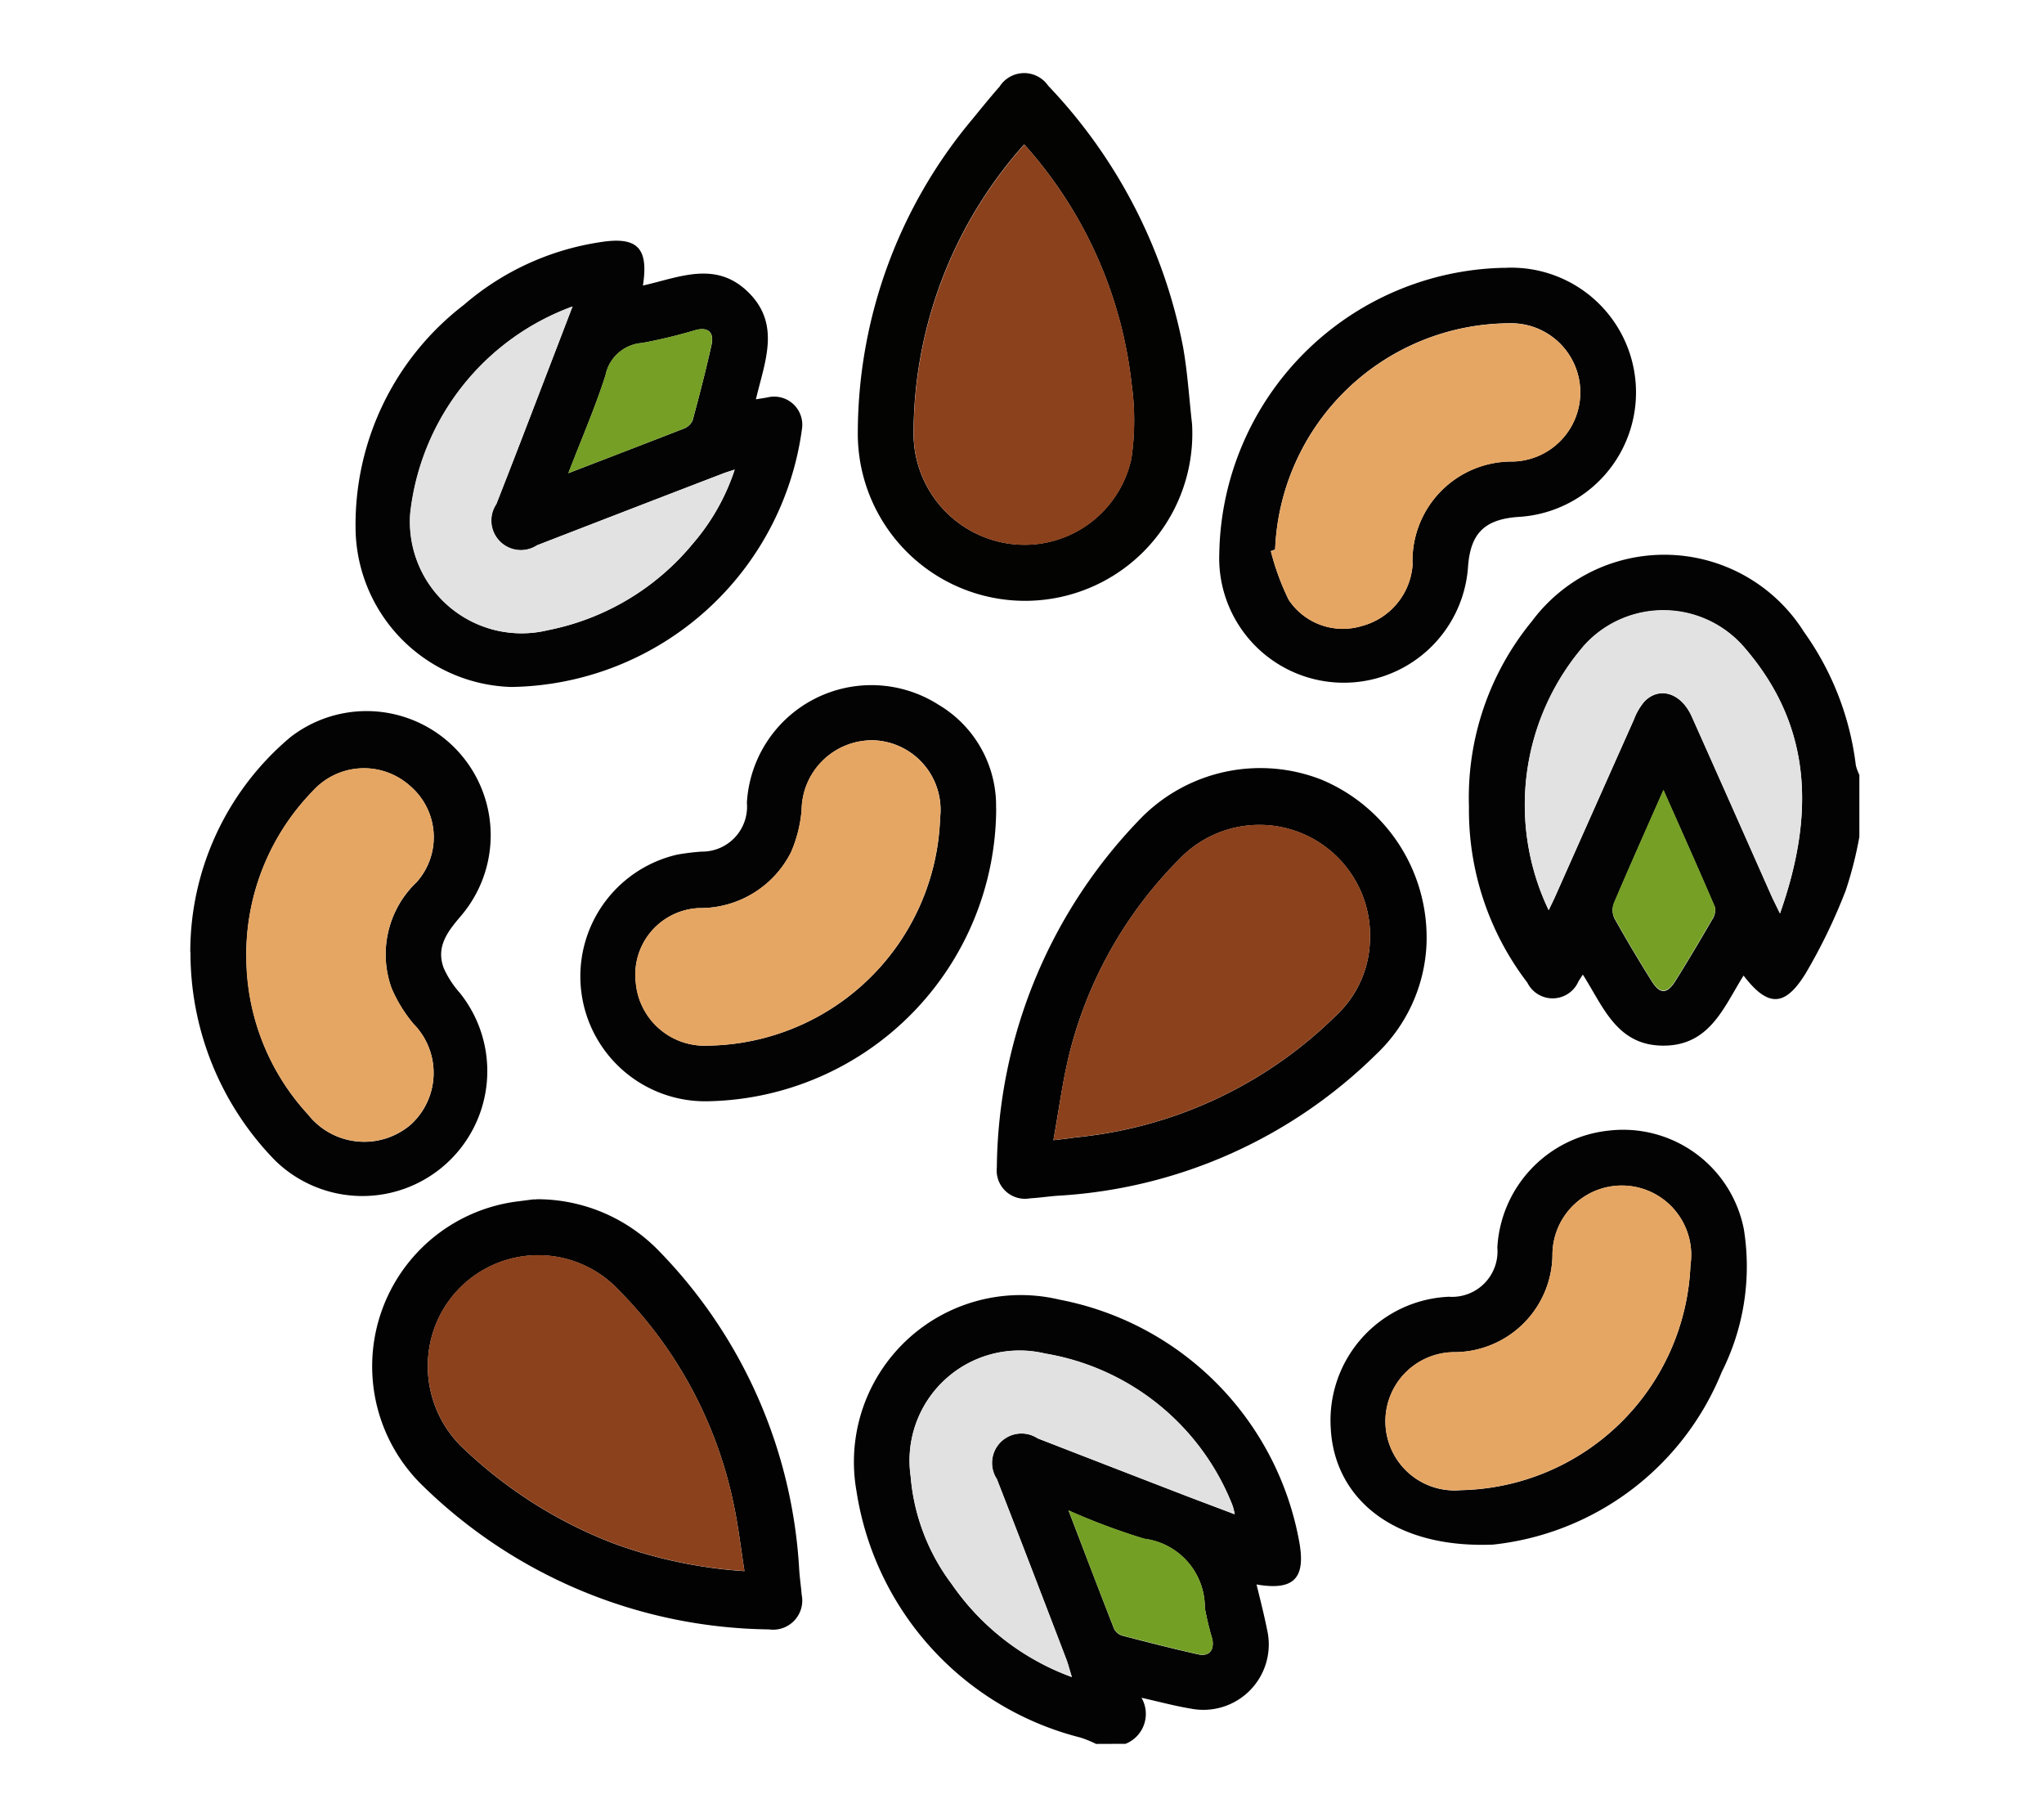 <svg xmlns="http://www.w3.org/2000/svg" width="54" height="48" viewBox="0 0 54 48">
  <g id="Grupo_957174" data-name="Grupo 957174" transform="translate(9624 8402)">
    <rect id="Rectángulo_52993" data-name="Rectángulo 52993" width="54" height="48" transform="translate(-9624 -8402)" fill="none"/>
    <g id="Grupo_957176" data-name="Grupo 957176" transform="translate(-9620 -8400.768)">
      <g id="Grupo_957178" data-name="Grupo 957178" transform="translate(1.027 0.703)">
        <path id="Trazado_157510" data-name="Trazado 157510" d="M324.347,125.971a10.038,10.038,0,0,1-.363,1.425,14.807,14.807,0,0,1-1.06,2.19c-.553.893-1,.88-1.636.05-.526.837-.894,1.862-2.137,1.851-1.217-.011-1.569-1.031-2.109-1.876-.055.083-.083.128-.113.172a.744.744,0,0,1-1.353.04,7.5,7.5,0,0,1-1.543-4.645,7.342,7.342,0,0,1,1.662-4.9,4.36,4.36,0,0,1,7.189.281,7.628,7.628,0,0,1,1.37,3.524,1.241,1.241,0,0,0,.093.252Zm-8.206,1.938c.068-.143.132-.269.189-.4q1.029-2.315,2.06-4.629a1.649,1.649,0,0,1,.277-.479c.4-.412.974-.23,1.254.4.7,1.568,1.4,3.139,2.093,4.709.06.134.127.265.236.49.908-2.572.872-4.915-.919-7a2.823,2.823,0,0,0-4.231-.105,6.438,6.438,0,0,0-.958,7.022m3.031-3.179c-.479,1.085-.905,2.036-1.314,3a.506.506,0,0,0,.019.392q.472.842.986,1.66c.211.337.4.339.612.008.343-.545.67-1.1.993-1.656a.422.422,0,0,0,.061-.315c-.426-.993-.867-1.979-1.357-3.085" transform="translate(-280.252 -105.802)" fill="#030303"/>
        <path id="Trazado_157511" data-name="Trazado 157511" d="M170.01,311.754a2.886,2.886,0,0,0-.411-.168,7.961,7.961,0,0,1-5.917-6.506,4.408,4.408,0,0,1,5.37-5.06,7.954,7.954,0,0,1,6.322,6.37c.186.987-.131,1.323-1.124,1.152.1.409.2.8.28,1.2a1.727,1.727,0,0,1-2.019,2.079c-.42-.069-.833-.182-1.3-.286a.85.85,0,0,1-.421,1.216Zm-.641-1.767c-.067-.215-.1-.361-.158-.5-.6-1.576-1.208-3.153-1.822-4.726a.778.778,0,0,1,1.078-1.077q1.8.7,3.6,1.395c.514.2,1.03.391,1.605.61a1.753,1.753,0,0,0-.056-.227,6.465,6.465,0,0,0-4.952-4.018,2.906,2.906,0,0,0-3.553,3.238,5.476,5.476,0,0,0,1.087,2.853,6.6,6.6,0,0,0,3.17,2.453m-.085-4.4c.424,1.105.808,2.114,1.2,3.118a.358.358,0,0,0,.213.186c.663.174,1.328.343,2,.494.3.069.438-.1.388-.39a7.87,7.87,0,0,1-.2-.831,1.829,1.829,0,0,0-1.6-1.829,17.177,17.177,0,0,1-2-.748" transform="translate(-146.081 -267.624)" fill="#030303"/>
        <path id="Trazado_157512" data-name="Trazado 157512" d="M48.967,42.872c.954-.211,1.928-.675,2.792.176s.434,1.834.2,2.828c.121-.02.209-.033.3-.049a.743.743,0,0,1,.917.832,7.865,7.865,0,0,1-7.683,6.815,4.24,4.24,0,0,1-4.106-4.025,7.313,7.313,0,0,1,2.858-6.069,7.125,7.125,0,0,1,3.581-1.652c.993-.163,1.305.136,1.148,1.144m-1.851.55a6.588,6.588,0,0,0-4.293,5.471,2.95,2.95,0,0,0,3.636,3.081,6.616,6.616,0,0,0,3.831-2.288A5.706,5.706,0,0,0,51.4,47.732c-.143.048-.223.072-.3.1q-2.462.947-4.923,1.9A.78.78,0,0,1,45.1,48.644q.321-.818.638-1.639c.45-1.169.9-2.339,1.376-3.583M47,47.829c1.1-.424,2.08-.8,3.053-1.179a.415.415,0,0,0,.235-.219c.179-.664.351-1.33.5-2,.067-.307-.073-.472-.414-.386a13.557,13.557,0,0,1-1.419.343,1.065,1.065,0,0,0-.968.849c-.266.84-.621,1.652-.983,2.593" transform="translate(-37.016 -37.263)" fill="#030303"/>
        <path id="Trazado_157513" data-name="Trazado 157513" d="M209.807,175.388a4.254,4.254,0,0,1-1.329,2.917,13.034,13.034,0,0,1-8.42,3.737c-.243.018-.485.055-.728.069a.748.748,0,0,1-.875-.815,13.415,13.415,0,0,1,3.843-9.264,4.421,4.421,0,0,1,4.733-.981,4.521,4.521,0,0,1,2.776,4.336m-9.858,5.188.371-.043c.085-.011.17-.026.255-.035a11.348,11.348,0,0,0,6.863-3.236,2.8,2.8,0,0,0,.872-1.912,2.924,2.924,0,0,0-5.031-2.2,11.086,11.086,0,0,0-2.875,5.016c-.2.764-.3,1.558-.455,2.413" transform="translate(-177.147 -152.392)" fill="#030202"/>
        <path id="Trazado_157514" data-name="Trazado 157514" d="M49.607,276.29a4.477,4.477,0,0,1,3.207,1.337,13.1,13.1,0,0,1,3.735,8.465c.015.215.047.428.064.642a.77.77,0,0,1-.862.919,13.307,13.307,0,0,1-9.148-3.794,4.391,4.391,0,0,1,2.535-7.515c.128-.016.256-.034.384-.049a.8.8,0,0,1,.085,0m5.495,9.82c-.1-.639-.166-1.208-.285-1.766a11.265,11.265,0,0,0-3.025-5.646,2.917,2.917,0,0,0-4.856.924,2.98,2.98,0,0,0,.767,3.27,11.968,11.968,0,0,0,3.9,2.47,12.291,12.291,0,0,0,3.5.747" transform="translate(-40.461 -246.548)" fill="#030202"/>
        <path id="Trazado_157515" data-name="Trazado 157515" d="M173.257,9.975a4.419,4.419,0,1,1-8.831.2,12.929,12.929,0,0,1,3.029-8.261c.236-.289.471-.579.717-.859a.77.77,0,0,1,1.285-.021,13.79,13.79,0,0,1,3.56,6.889c.121.675.162,1.365.24,2.048m-4.435-7.39a11.473,11.473,0,0,0-2.923,7.667,2.937,2.937,0,0,0,2.777,2.905,2.885,2.885,0,0,0,2.976-2.272,6.881,6.881,0,0,0,.008-1.962,11.331,11.331,0,0,0-2.838-6.338" transform="translate(-146.791 -0.703)" fill="#030302"/>
        <path id="Trazado_157516" data-name="Trazado 157516" d="M1.027,163.209a7.405,7.405,0,0,1,2.643-5.671A3.28,3.28,0,0,1,8.2,162.231c-.353.415-.7.827-.473,1.415a2.551,2.551,0,0,0,.416.639,3.3,3.3,0,0,1-4.881,4.426,7.847,7.847,0,0,1-2.23-5.5m1.479.112A6.141,6.141,0,0,0,4.135,167.5a1.891,1.891,0,0,0,2.717.271,1.845,1.845,0,0,0,.076-2.657,3.736,3.736,0,0,1-.581-.942,2.635,2.635,0,0,1,.662-2.808,1.78,1.78,0,0,0-.183-2.546,1.821,1.821,0,0,0-2.558.137,6.19,6.19,0,0,0-1.761,4.368" transform="translate(-1.027 -139.999)" fill="#030303"/>
        <path id="Trazado_157517" data-name="Trazado 157517" d="M284.421,270.321c-2.645.095-4.156-1.261-4.25-3.071a3.269,3.269,0,0,1,3.121-3.477,1.2,1.2,0,0,0,1.28-1.3,3.29,3.29,0,0,1,2.94-3.088,3.25,3.25,0,0,1,3.573,2.608,6.2,6.2,0,0,1-.586,3.771,7.369,7.369,0,0,1-6.077,4.56m5.252-7.385a1.833,1.833,0,1,0-3.646-.25,2.6,2.6,0,0,1-2.616,2.549,1.826,1.826,0,1,0,.186,3.645,6.2,6.2,0,0,0,6.076-5.944" transform="translate(-250.041 -231.455)" fill="#040303"/>
        <path id="Trazado_157518" data-name="Trazado 157518" d="M260.442,48.314a3.294,3.294,0,0,1,.378,6.578c-.89.062-1.264.428-1.331,1.3a3.291,3.291,0,0,1-6.573-.332,7.678,7.678,0,0,1,7.525-7.548m-6.05,7.442-.113.04a6.581,6.581,0,0,0,.474,1.291,1.72,1.72,0,0,0,1.93.687,1.807,1.807,0,0,0,1.34-1.607,2.622,2.622,0,0,1,2.66-2.737,1.826,1.826,0,0,0-.11-3.651,6.223,6.223,0,0,0-6.181,5.976" transform="translate(-225.731 -43.173)" fill="#040303"/>
        <path id="Trazado_157519" data-name="Trazado 157519" d="M107.433,153.482a7.759,7.759,0,0,1-7.567,7.734,3.3,3.3,0,0,1-.858-6.514,6.22,6.22,0,0,1,.639-.079,1.187,1.187,0,0,0,1.2-1.289,3.295,3.295,0,0,1,5.059-2.593,3.1,3.1,0,0,1,1.524,2.741m-1.483.289a1.838,1.838,0,0,0-1.735-2.088,1.864,1.864,0,0,0-1.918,1.841,3.518,3.518,0,0,1-.28,1.115,2.686,2.686,0,0,1-2.439,1.476,1.76,1.76,0,0,0-1.663,1.965,1.824,1.824,0,0,0,1.9,1.668,6.227,6.227,0,0,0,6.139-5.977" transform="translate(-86.142 -134.063)" fill="#030303"/>
        <path id="Trazado_157520" data-name="Trazado 157520" d="M328.314,140.036a6.438,6.438,0,0,1,.958-7.022,2.823,2.823,0,0,1,4.231.105c1.792,2.088,1.827,4.432.919,7-.108-.224-.176-.355-.236-.49-.7-1.569-1.391-3.141-2.093-4.708-.28-.626-.855-.807-1.254-.4a1.647,1.647,0,0,0-.277.479q-1.034,2.313-2.06,4.629c-.057.129-.121.255-.189.4" transform="translate(-292.425 -117.931)" fill="#e2e2e2"/>
        <path id="Trazado_157521" data-name="Trazado 157521" d="M350.543,176.071c.49,1.106.931,2.092,1.357,3.085a.422.422,0,0,1-.061.315c-.323.557-.65,1.112-.993,1.656-.208.331-.4.329-.612-.008q-.512-.818-.986-1.66a.507.507,0,0,1-.019-.392c.409-.959.835-1.911,1.314-3" transform="translate(-311.623 -157.145)" fill="#759f25"/>
        <path id="Trazado_157522" data-name="Trazado 157522" d="M181.552,322.1a6.6,6.6,0,0,1-3.17-2.453,5.475,5.475,0,0,1-1.087-2.853,2.906,2.906,0,0,1,3.553-3.238,6.466,6.466,0,0,1,4.953,4.018,1.794,1.794,0,0,1,.056.227c-.575-.218-1.091-.411-1.605-.61q-1.8-.695-3.6-1.395a.778.778,0,0,0-1.078,1.077c.614,1.573,1.217,3.149,1.822,4.726.054.14.091.286.158.5" transform="translate(-158.263 -279.74)" fill="#e1e1e1"/>
        <path id="Trazado_157523" data-name="Trazado 157523" d="M216.028,352.424a17.172,17.172,0,0,0,2,.748,1.829,1.829,0,0,1,1.6,1.829,7.866,7.866,0,0,0,.2.831c.05.286-.084.459-.388.39-.669-.151-1.333-.32-2-.494a.358.358,0,0,1-.213-.186c-.395-1-.779-2.013-1.2-3.118" transform="translate(-192.824 -314.465)" fill="#749f25"/>
        <path id="Trazado_157524" data-name="Trazado 157524" d="M59.108,57.776c-.477,1.243-.926,2.413-1.376,3.583q-.316.821-.638,1.639a.78.78,0,0,0,1.072,1.087q2.459-.954,4.923-1.9c.077-.03.156-.053.3-.1a5.705,5.705,0,0,1-1.107,1.954,6.616,6.616,0,0,1-3.831,2.288,2.95,2.95,0,0,1-3.636-3.081,6.588,6.588,0,0,1,4.293-5.471" transform="translate(-49.008 -51.616)" fill="#e2e2e2"/>
        <path id="Trazado_157525" data-name="Trazado 157525" d="M93.544,67.13c.362-.94.717-1.752.983-2.593a1.065,1.065,0,0,1,.968-.849,13.56,13.56,0,0,0,1.419-.343c.34-.086.48.078.414.386-.145.672-.317,1.338-.5,2a.415.415,0,0,1-.235.219c-.972.383-1.949.755-3.053,1.179" transform="translate(-83.559 -56.564)" fill="#759f25"/>
        <path id="Trazado_157526" data-name="Trazado 157526" d="M212.313,192.953c.157-.856.251-1.649.455-2.413a11.086,11.086,0,0,1,2.875-5.016,2.924,2.924,0,0,1,5.031,2.2,2.8,2.8,0,0,1-.872,1.912,11.348,11.348,0,0,1-6.863,3.236c-.085.009-.17.024-.255.035l-.371.043" transform="translate(-189.51 -164.77)" fill="#8b411c"/>
        <path id="Trazado_157527" data-name="Trazado 157527" d="M67.558,298.312a12.292,12.292,0,0,1-3.5-.747,11.967,11.967,0,0,1-3.9-2.47,2.98,2.98,0,0,1-.767-3.27,2.917,2.917,0,0,1,4.856-.924,11.265,11.265,0,0,1,3.025,5.646c.119.558.183,1.127.285,1.766" transform="translate(-52.917 -258.75)" fill="#8b411c"/>
        <path id="Trazado_157528" data-name="Trazado 157528" d="M181,18.144a11.331,11.331,0,0,1,2.838,6.338,6.881,6.881,0,0,1-.008,1.962,2.885,2.885,0,0,1-2.976,2.272,2.937,2.937,0,0,1-2.777-2.905A11.473,11.473,0,0,1,181,18.144" transform="translate(-158.965 -16.262)" fill="#8b411c"/>
        <path id="Trazado_157529" data-name="Trazado 157529" d="M14.728,175.744a6.19,6.19,0,0,1,1.761-4.368,1.821,1.821,0,0,1,2.558-.137,1.78,1.78,0,0,1,.183,2.545,2.635,2.635,0,0,0-.662,2.808,3.736,3.736,0,0,0,.581.942,1.845,1.845,0,0,1-.076,2.657,1.891,1.891,0,0,1-2.717-.271,6.141,6.141,0,0,1-1.629-4.175" transform="translate(-13.249 -152.423)" fill="#e5a663"/>
        <path id="Trazado_157530" data-name="Trazado 157530" d="M301.793,275.038a6.2,6.2,0,0,1-6.076,5.944,1.826,1.826,0,1,1-.186-3.645,2.6,2.6,0,0,0,2.616-2.549,1.833,1.833,0,1,1,3.646.25" transform="translate(-262.16 -243.557)" fill="#e6a663"/>
        <path id="Trazado_157531" data-name="Trazado 157531" d="M265.656,67.9a6.223,6.223,0,0,1,6.181-5.976,1.826,1.826,0,0,1,.11,3.651,2.622,2.622,0,0,0-2.66,2.737,1.807,1.807,0,0,1-1.34,1.607,1.72,1.72,0,0,1-1.93-.687,6.58,6.58,0,0,1-.474-1.291l.113-.04" transform="translate(-236.995 -55.317)" fill="#e6a663"/>
        <path id="Trazado_157532" data-name="Trazado 157532" d="M118.1,166.018a6.227,6.227,0,0,1-6.139,5.977,1.824,1.824,0,0,1-1.9-1.668,1.76,1.76,0,0,1,1.663-1.965,2.686,2.686,0,0,0,2.439-1.476,3.518,3.518,0,0,0,.28-1.115,1.864,1.864,0,0,1,1.918-1.841,1.838,1.838,0,0,1,1.735,2.088" transform="translate(-98.294 -146.31)" fill="#e6a663"/>
      </g>
    </g>
  </g>
</svg>

